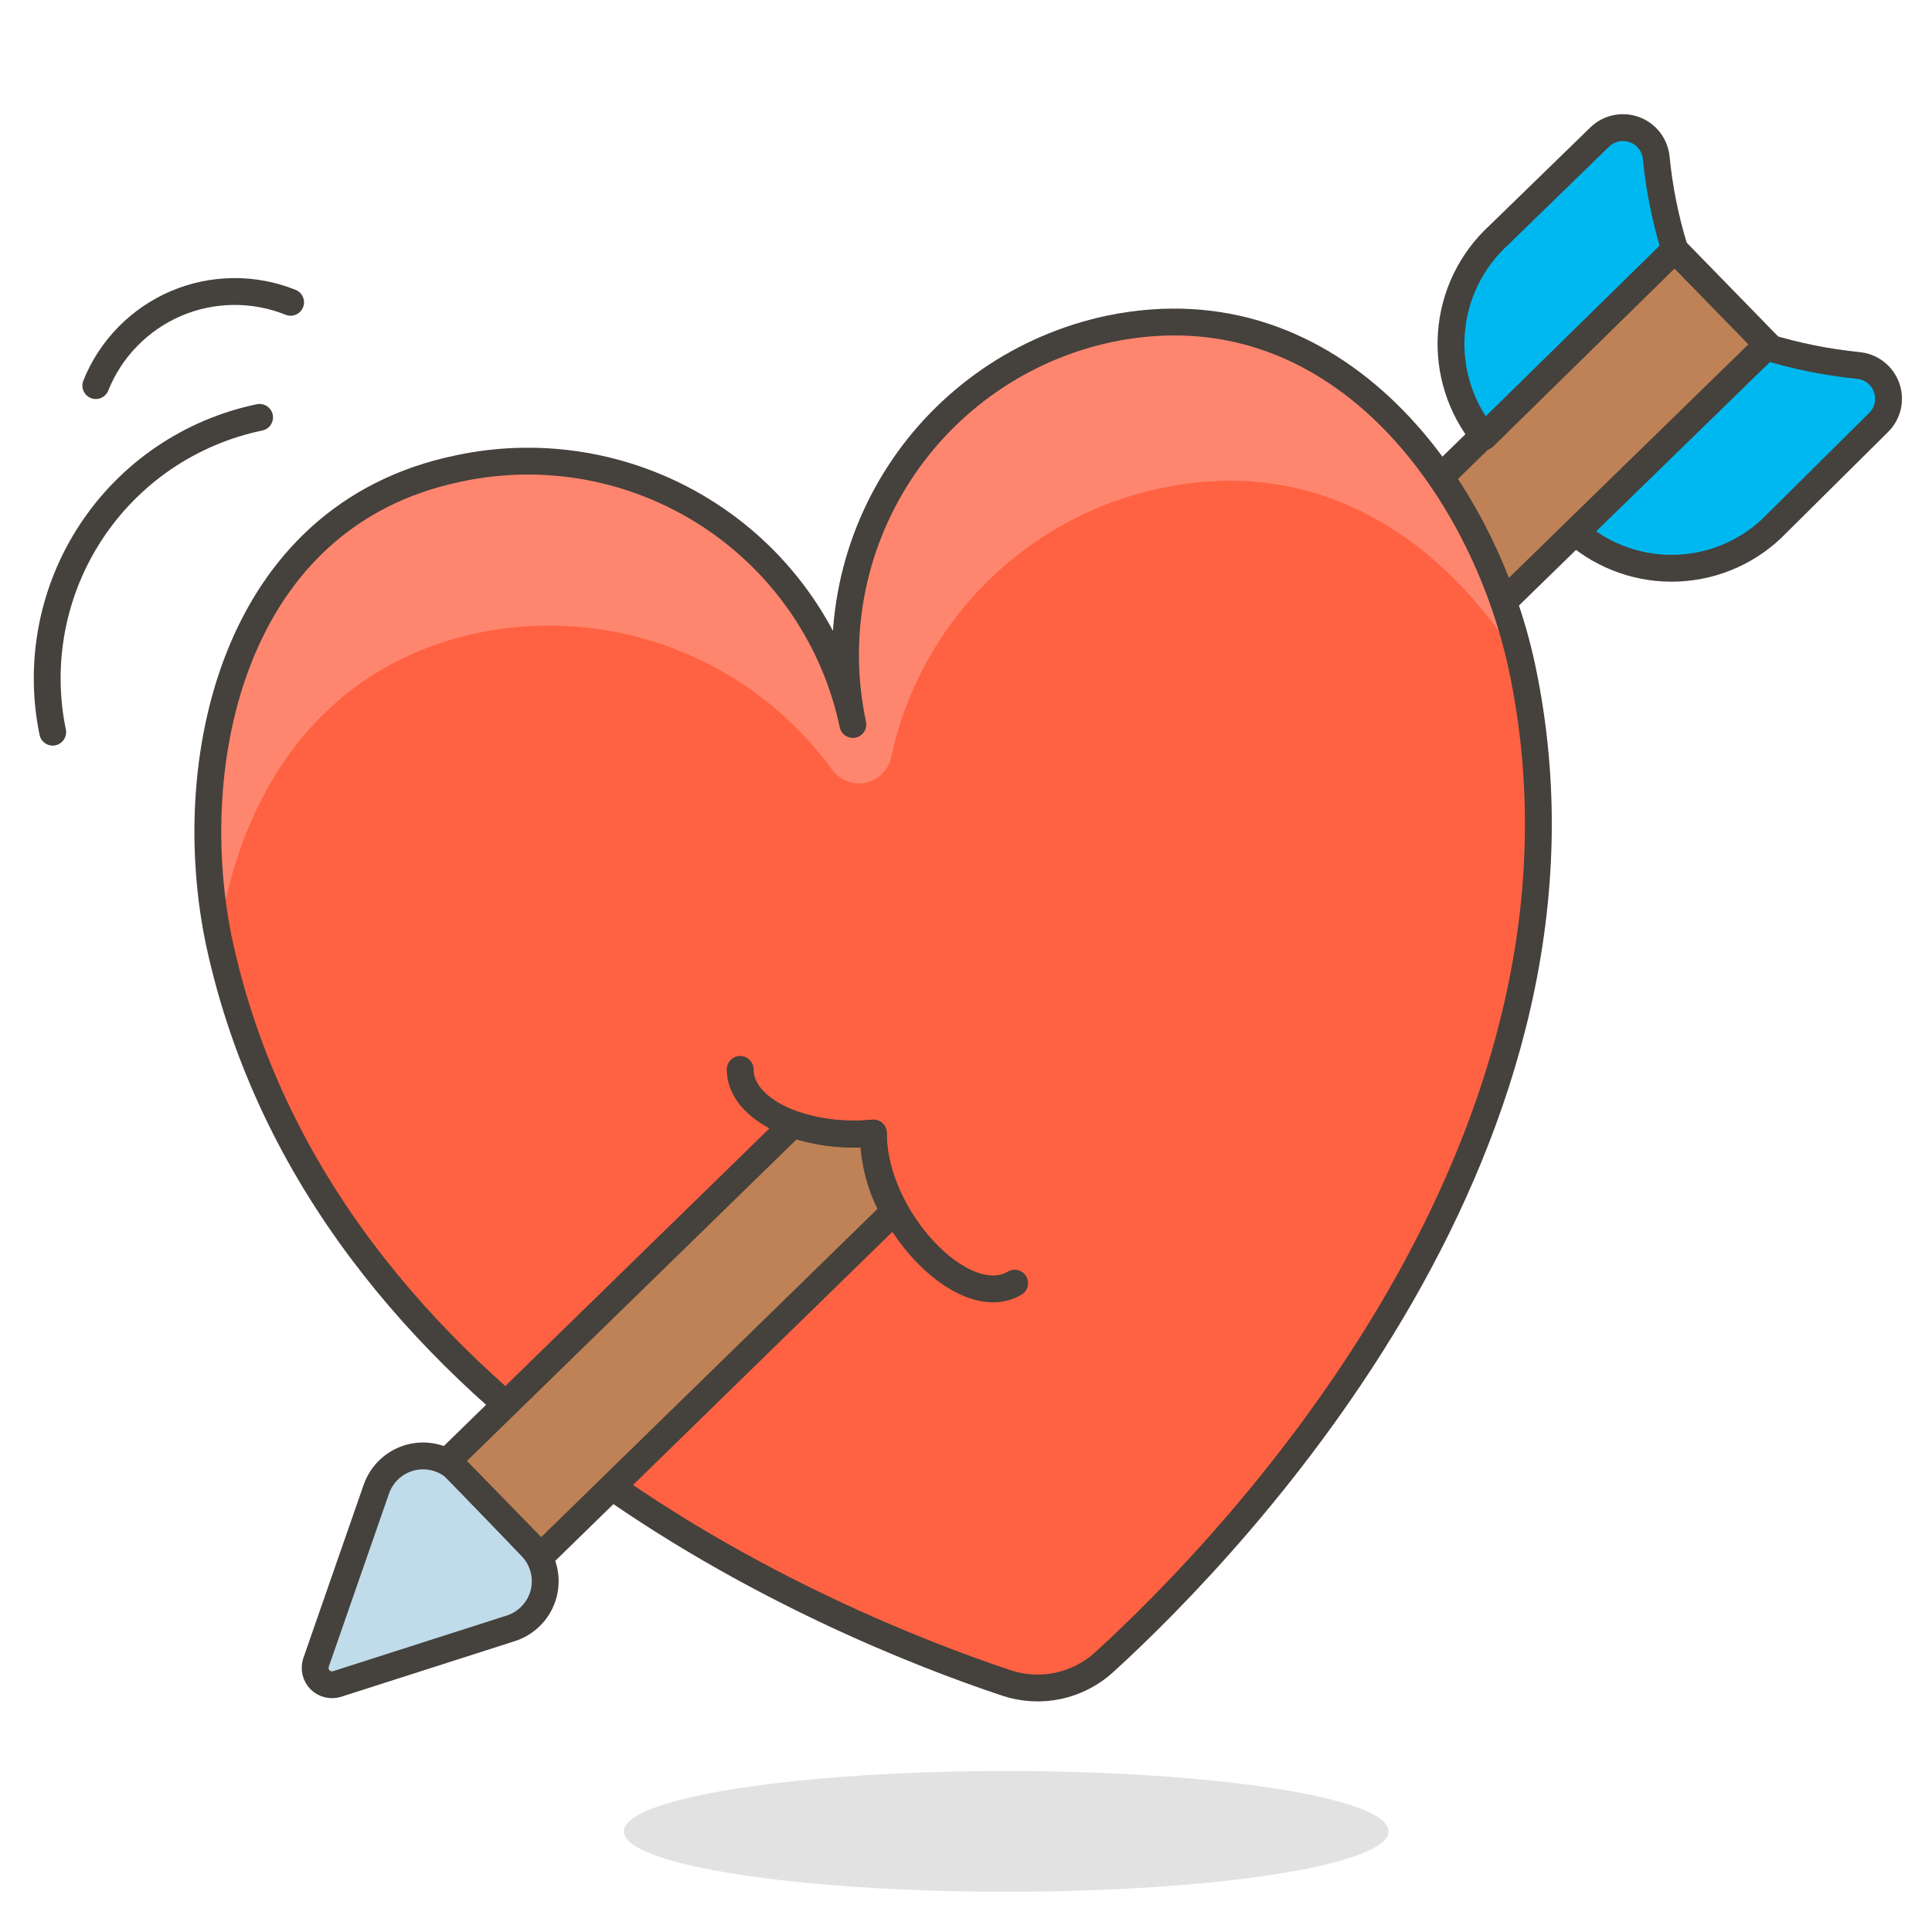 <svg width="36" height="36" viewBox="0 0 36 36" fill="none" xmlns="http://www.w3.org/2000/svg">
<path opacity="0.15" d="M11.625 34.125C11.625 34.273 11.809 34.419 12.167 34.556C12.525 34.692 13.05 34.816 13.712 34.92C14.373 35.025 15.159 35.108 16.023 35.164C16.888 35.221 17.814 35.25 18.75 35.25C19.686 35.25 20.612 35.221 21.477 35.164C22.341 35.108 23.127 35.025 23.788 34.92C24.45 34.816 24.975 34.692 25.333 34.556C25.691 34.419 25.875 34.273 25.875 34.125C25.875 33.977 25.691 33.831 25.333 33.694C24.975 33.558 24.45 33.434 23.788 33.33C23.127 33.225 22.341 33.142 21.477 33.086C20.612 33.029 19.686 33 18.75 33C17.814 33 16.888 33.029 16.023 33.086C15.159 33.142 14.373 33.225 13.712 33.33C13.05 33.434 12.525 33.558 12.167 33.694C11.809 33.831 11.625 33.977 11.625 34.125Z" fill="#45413C"/>
<path d="M25.872 9.838L31.199 4.644L32.932 6.421L27.605 11.615L25.872 9.838Z" fill="#BF8256" stroke="#45413C" stroke-width="0.5" stroke-linecap="round" stroke-linejoin="round"/>
<path d="M30.862 2.948C30.852 2.831 30.809 2.719 30.738 2.625C30.668 2.531 30.572 2.46 30.462 2.418C30.352 2.377 30.233 2.367 30.118 2.39C30.003 2.414 29.897 2.469 29.812 2.55L27.922 4.388C27.408 4.861 27.094 5.512 27.044 6.209C26.994 6.906 27.211 7.595 27.652 8.138L31.207 4.65C31.035 4.096 30.919 3.525 30.862 2.948Z" fill="#00B8F0" stroke="#45413C" stroke-width="0.5" stroke-linecap="round" stroke-linejoin="round"/>
<path d="M34.627 6.81C34.745 6.821 34.858 6.866 34.951 6.939C35.045 7.013 35.115 7.111 35.155 7.223C35.194 7.335 35.201 7.456 35.174 7.571C35.147 7.687 35.087 7.792 35.002 7.875L33.112 9.75C32.629 10.255 31.97 10.554 31.272 10.586C30.574 10.618 29.89 10.38 29.362 9.922L32.91 6.465C33.47 6.636 34.045 6.751 34.627 6.81Z" fill="#00B8F0" stroke="#45413C" stroke-width="0.5" stroke-linecap="round" stroke-linejoin="round"/>
<path d="M15.892 13.5C15.724 12.704 15.4 11.948 14.939 11.277C14.479 10.606 13.89 10.033 13.207 9.59C12.524 9.147 11.761 8.843 10.96 8.695C10.16 8.548 9.338 8.559 8.542 8.73C4.305 9.607 3.382 14.25 4.087 17.573C6 26.392 15.555 30.293 18.75 31.358C19.062 31.462 19.396 31.482 19.718 31.413C20.04 31.344 20.338 31.191 20.58 30.968C23.047 28.718 30.232 21.218 28.357 12.42C27.637 9.075 24.915 5.25 20.67 6.128C19.872 6.298 19.115 6.623 18.443 7.086C17.771 7.549 17.197 8.139 16.753 8.824C16.31 9.509 16.005 10.274 15.858 11.076C15.71 11.879 15.722 12.702 15.892 13.5Z" fill="#FF6242"/>
<path d="M21.622 9.098C20.39 9.359 19.26 9.972 18.37 10.863C17.479 11.753 16.866 12.883 16.605 14.115C16.579 14.23 16.521 14.336 16.437 14.419C16.353 14.502 16.247 14.559 16.132 14.584C16.017 14.608 15.896 14.599 15.786 14.557C15.676 14.515 15.58 14.442 15.51 14.348C14.77 13.328 13.751 12.545 12.576 12.092C11.401 11.64 10.119 11.537 8.887 11.797C5.887 12.443 4.44 14.895 4.072 17.497C3.39 14.16 4.327 9.6 8.572 8.707C10.178 8.373 11.852 8.689 13.225 9.588C14.597 10.487 15.557 11.894 15.892 13.5C15.554 11.892 15.867 10.216 16.763 8.838C17.658 7.46 19.063 6.494 20.67 6.15C24.885 5.25 27.592 9 28.327 12.352C26.94 10.117 24.652 8.453 21.622 9.098Z" fill="#FF866E"/>
<path d="M15.892 13.5C15.724 12.704 15.4 11.948 14.939 11.277C14.479 10.606 13.89 10.033 13.207 9.59C12.524 9.147 11.761 8.843 10.96 8.695C10.16 8.548 9.338 8.559 8.542 8.73C4.305 9.607 3.382 14.25 4.087 17.573C6 26.392 15.555 30.293 18.75 31.358C19.062 31.462 19.396 31.482 19.718 31.413C20.04 31.344 20.338 31.191 20.58 30.968C23.047 28.718 30.232 21.218 28.357 12.42C27.637 9.075 24.915 5.25 20.67 6.128C19.872 6.298 19.115 6.623 18.443 7.086C17.771 7.549 17.197 8.139 16.753 8.824C16.31 9.509 16.005 10.274 15.858 11.076C15.71 11.879 15.722 12.702 15.892 13.5V13.5Z" stroke="#45413C" stroke-width="0.5" stroke-linecap="round" stroke-linejoin="round"/>
<path d="M6.277 31.38L9.532 30.337C9.678 30.288 9.809 30.203 9.913 30.09C10.018 29.978 10.093 29.84 10.131 29.691C10.169 29.542 10.169 29.386 10.131 29.237C10.093 29.088 10.019 28.951 9.914 28.837L8.549 27.413C8.44 27.299 8.303 27.215 8.152 27.169C8.001 27.123 7.84 27.116 7.686 27.15C7.532 27.184 7.389 27.257 7.271 27.362C7.153 27.467 7.064 27.601 7.012 27.75L5.887 30.983C5.87 31.037 5.867 31.095 5.881 31.151C5.894 31.207 5.922 31.258 5.962 31.299C6.002 31.34 6.053 31.369 6.108 31.383C6.164 31.397 6.222 31.396 6.277 31.38Z" fill="#C0DCEB" stroke="#45413C" stroke-width="0.5" stroke-linecap="round" stroke-linejoin="round"/>
<path d="M16.275 21.113C15.769 21.168 15.257 21.112 14.775 20.948L8.348 27.218L10.08 28.995L16.658 22.575C16.405 22.129 16.273 21.625 16.275 21.113Z" fill="#BF8256" stroke="#45413C" stroke-width="0.5" stroke-linecap="round" stroke-linejoin="round"/>
<path d="M13.792 19.927C13.792 20.677 14.954 21.233 16.274 21.113C16.274 22.703 17.954 24.473 18.907 23.91" stroke="#45413C" stroke-width="0.5" stroke-linecap="round" stroke-linejoin="round"/>
<path d="M4.837 7.777C3.549 8.045 2.419 8.812 1.696 9.912C0.973 11.012 0.716 12.354 0.982 13.643" stroke="#45413C" stroke-width="0.5" stroke-linecap="round" stroke-linejoin="round"/>
<path d="M5.415 5.633C5.075 5.496 4.711 5.428 4.344 5.432C3.978 5.436 3.615 5.512 3.278 5.656C2.941 5.801 2.636 6.01 2.38 6.272C2.123 6.534 1.921 6.845 1.785 7.185" stroke="#45413C" stroke-width="0.5" stroke-linecap="round" stroke-linejoin="round"/>
</svg>
